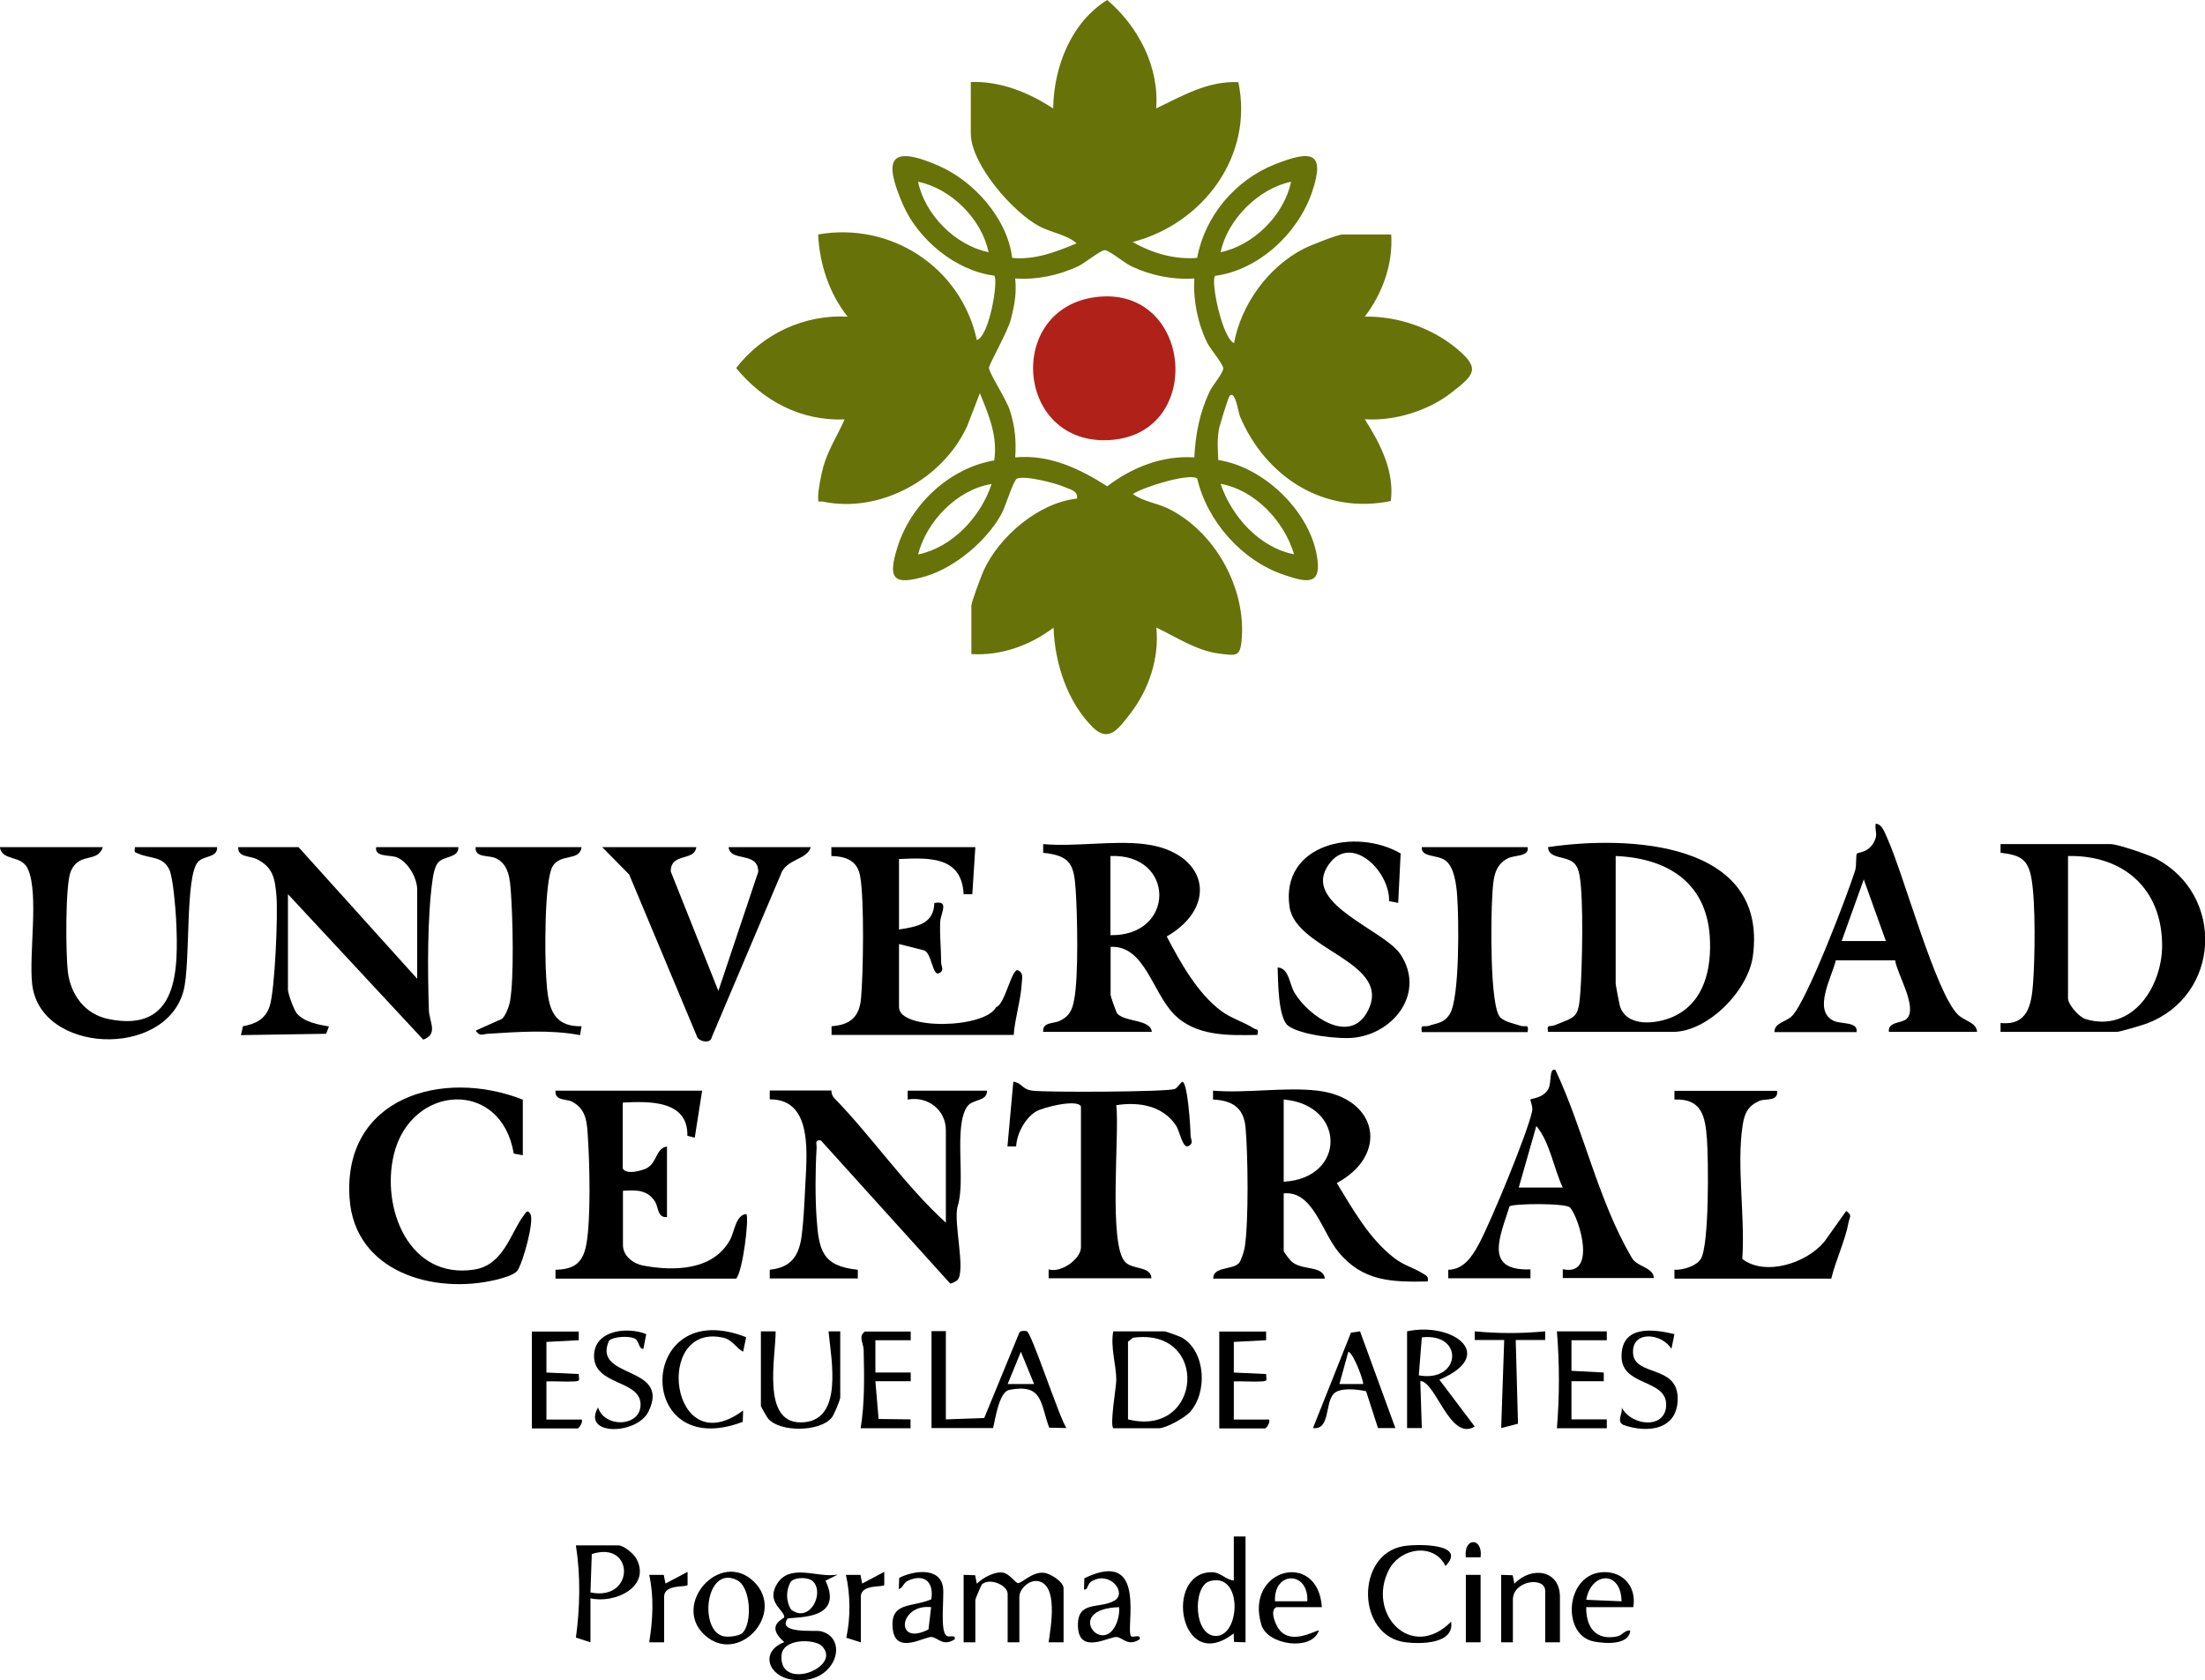 <?xml version="1.0" encoding="UTF-8"?>
<svg id="Capa_2" data-name="Capa 2" xmlns="http://www.w3.org/2000/svg" viewBox="0 0 116.7 88.94">
  <defs>
    <style>
      .cls-1 {
        fill: #b02119;
      }

      .cls-2 {
        fill: #677209;
      }
    </style>
  </defs>
  <g id="Capa_1-2" data-name="Capa 1">
    <g>
      <g>
        <path class="cls-2" d="M51.39,4.34c1.58-.05,3.06.56,4.35,1.4.03-2.2.95-4.56,2.86-5.74,1.64,1.4,2.76,3.53,2.59,5.74,1.38-.66,2.74-1.47,4.35-1.39.82,3.9-1.86,7.49-5.59,8.46,1.02.59,2.22.94,3.41.84.41-2.23,2.03-4.13,4.13-4.96,1.84-.72,2.7-.72,1.95,1.48s-2.84,4.13-5.13,4.43c-.25.25.37,3.29,1,3.56.39-2.07,1.82-4.04,3.7-5,.33-.17,1.79-.75,2.05-.75h2.57c.1,1.57-.46,3.12-1.4,4.35,1.75-.03,3.55.59,4.89,1.71,1.25,1.05.91,1.37-.31,2.32s-3,1.51-4.58,1.4c.82,1.29,1.58,2.75,1.38,4.33-3.55.73-6.63-1.28-7.99-4.49-.08-.2-.24-1.39-.54-1.08-.07.07-.55,1.61-.58,1.83-.08.52-.05,1.05-.02,1.57,2.37.36,4.75,2.63,5.2,4.98.32,1.67-.45,1.53-1.72,1.1-2.23-.75-4.07-2.83-4.6-5.11-.45-.29-2.88.47-3.4.83.55.4,1.25.47,1.87.77,2.48,1.22,4.15,4.24,3.88,7-.08.86-.32.78-1.15.68-1.24-.15-2.27-.87-3.36-1.38.16,1.64-.4,3.29-1.4,4.58-.6.77-1.12,1.52-1.95.71-1.36-1.34-2.03-3.42-2.09-5.29-1.23.94-2.78,1.5-4.35,1.4v-2.56c0-.19.52-1.56.64-1.84.83-1.83,2.92-3.61,4.95-3.83.06-.39-.32-.47-.58-.58-.49-.23-2.13-.65-2.59-.48-.19.07-.6,1.44-.81,1.84-.75,1.41-2.44,2.85-3.99,3.32-1.74.52-2.07.18-1.53-1.53.71-2.27,2.76-4.19,5.12-4.59.19-1.29-.29-2.4-.76-3.56l-.67,1.74c-1.28,2.8-4.6,4.64-7.65,4-.22-.05-.24.13-.24-.23,0-.41.16-1.19.27-1.6.25-.91.76-1.67,1.13-2.52-2.3.09-4.31-.97-5.74-2.72,1.4-1.81,3.6-2.84,5.9-2.72-.98-1.24-1.48-2.77-1.56-4.35,3.86-.68,7.57,1.75,8.4,5.59.67-.21,1.15-3.18.92-3.41-2.05-.26-4.03-1.91-4.84-3.78-1.04-2.4-.69-3.16,1.89-2.04,1.89.82,3.65,2.81,3.9,4.88,1.22.12,2.33-.32,3.41-.77-.51-.46-1.33-.56-1.97-.9-1.42-.76-3.63-3.29-3.63-4.92v-2.72ZM52.32,13.35c-.36-1.75-1.98-3.37-3.73-3.73.36,1.75,1.98,3.37,3.73,3.73ZM68.33,9.62c-1.72.36-3.37,2-3.73,3.73,1.75-.36,3.37-1.98,3.73-3.73ZM63.21,14.74c-1.14.08-2.3-.16-3.32-.64-.35-.16-1.2-.86-1.42-.86s-1.07.7-1.42.86c-1.03.48-2.19.72-3.32.64.08.79-.04,1.42-.23,2.17-.17.65-1.16,2.38-1.16,2.56,0,.27.95,1.71,1.12,2.29.26.84.33,1.57.27,2.45,1.8-.17,3.4.59,4.87,1.53,1.33-1.01,2.92-1.64,4.61-1.53.06-1.23.28-2.35.8-3.47.15-.32.75-1.03.73-1.24-.02-.26-.66-.99-.84-1.34-.51-1.04-.76-2.27-.69-3.42ZM52.48,25.62c-1.81.28-3.45,1.98-3.89,3.73,1.82-.38,3.32-2,3.89-3.73ZM68.49,29.34c-.52-1.74-2.05-3.4-3.89-3.73.58,1.72,2.06,3.38,3.89,3.73Z"/>
        <path class="cls-1" d="M58.04,15.72c5.07-.6,5.76,7.23.73,7.57s-5.6-6.99-.73-7.57Z"/>
      </g>
      <g>
        <path d="M69.73,57.73c3.19.38,3.81,3.39,1.02,4.89.86,1.4,1.7,2.93,3.03,3.96.54.42,1.04.52,1.51.82.19.12.33.15.27.43-1.91.04-3.45,0-4.73-1.57-.88-1.07-1.35-3.25-2.89-3.09v3.03c0,.09.35.53.47.62.59.44,1.61.16,1.71.86h-5.91c-.02-.65,1.02-.45,1.36-.82.11-.11.29-.68.31-.85.21-1.37.17-4.91.04-6.34-.1-1.04-.7-1.42-1.72-1.47v-.47c1.75.15,3.81-.2,5.52,0ZM67.94,62.55c3.32-.18,3.29-4.08,0-4.35v4.35Z"/>
        <path d="M60.56,44.68c3.26.38,4.04,3.23,1.19,4.89.72,1.37,1.62,3,2.88,3.94.56.41,1.19.58,1.72.92.15.1.28-.02.2.35-1.53.03-3.27.08-4.42-1.1s-1.56-3.65-3.35-3.56v2.56c0,.05.3.92.35.97.44.47,1.77.29,1.83.97h-5.75c-.05-.54.56-.42.89-.59.51-.25.65-.58.75-1.11.24-1.25.17-4.49.08-5.84s-.3-1.79-1.72-1.94v-.46c1.7.15,3.7-.2,5.36,0ZM58.77,49.5c3.46.06,3.44-4.33,0-4.19v4.19Z"/>
        <path d="M105.88,54.62v-.47c1.42.14,1.63-.92,1.72-2.09.1-1.35.14-4.25-.08-5.53-.18-1.06-.59-1.27-1.64-1.39v-.46h5.83c.36,0,1.97.55,2.36.75,3.7,1.91,3.48,7.27-.46,8.75-.25.09-1.42.44-1.58.44h-6.14ZM109.45,45.31v7.53c0,.33.58.99.92,1.1,2.48.75,4.06-1.71,4.06-3.89,0-3.01-2.05-4.8-4.98-4.74Z"/>
        <path d="M81.93,54.62c-.08-.44.11-.25.34-.35,1.14-.46,1.27-.37,1.37-1.74s.18-4.96-.04-6.18c-.04-.23-.11-.48-.28-.65-.4-.42-1.37-.21-1.39-.86,4.22-.63,11.67-.32,10.84,5.78-.25,1.82-2.38,4-4.24,4h-6.61ZM85.51,45.31v6.76c0,.06.19,1.06.22,1.17.36,1.16,1.94.96,2.79.59,1.69-.74,2.08-2.57,1.97-4.26-.19-2.88-2.27-4.15-4.98-4.26Z"/>
        <path d="M44,57.73c.01.14.05.29.15.39,2.03,2.09,3.75,4.63,5.91,6.6v-4.89c0-1.09-.96-1.82-2.02-1.63v-.47h4.2c0,.61-.78.41-1.07.87-.7,1.09-.05,3.93-.49,5.26-.23.83.44,3.37,0,3.89-.05.06-.32.2-.39.19l-6.84-7.57c-.35-.06-.22.15-.23.39-.07,1.1-.08,2.65,0,3.74.12,1.69.3,2.52,2.18,2.71v.46s-4.66,0-4.66,0v-.46c1.14-.12,1.55-.74,1.69-1.81.09-.68.15-1.76.18-2.46.07-1.68.49-4.77-1.87-4.75v-.47h3.27Z"/>
        <path d="M22.08,51.83v-4.74c0-.61-.48-1.47-1.08-1.71-.36-.14-1.19,0-1.09-.54h4.35c.02.6-.79.44-1.1.85-.14.19-.23.59-.26.83-.29,1.99-.27,4.92-.2,6.95.02.62.51,1.27-.3,1.56l-7.16-7.7v5.05c0,.21.3,1.04.46,1.25.37.46,1.15.61,1.71.7l-.15.39-4.51.07.11-.47c.67-.12,1.18-.37,1.41-1.05.28-.85.45-4.86.36-5.87-.08-.91-.18-1.49-1.03-1.92-.37-.19-1.03-.09-.99-.64h3.19l6.3,6.99Z"/>
        <path d="M51.62,44.84l-.16,2.49h-.46c-.1-2.02-1.84-1.93-3.42-1.86v3.73c.92-.15,1.84-.27,1.87-1.4.83-.17.32.56.31,1.01-.03.72.05,1.42.05,2.13,0,.21.2.44-.13.58s-.38-1.13-.79-1.22l-1.31-.33v3.34c0,1.23,4.54,1.14,5.14,0,.47-.13.83-2.1,1.16-1.95.3.14.21.4.2.65-.05.92-.36,1.85-.43,2.77h-9.64v-.46c.99-.07,1.47-.49,1.56-1.47.12-1.32.18-5.28-.05-6.49-.15-.81-.75-1.03-1.52-1.05v-.47h7.62Z"/>
        <path d="M37.16,57.73l-.39,2.49-.39-.1c.04-1.89-2.02-1.83-3.42-1.76v3.49c.18.34.95.13,1.24,0,.58-.28.51-1.09,1.1-1.16v3.73c-.51.06-.45-.55-.64-.83-.42-.63-1-.6-1.69-.56v2.87c0,.58.54.99,1.08,1.09,1.64.31,3.69.25,4.58-1.35.25-.44.3-1.33.87-1.38.16.19-.19,3.06-.54,3.42h-9.56v-.47c1.02-.02,1.47-.39,1.64-1.39.23-1.29.17-4.16.08-5.53-.05-.81-.05-1.55-.83-1.97-.31-.17-.94-.03-.89-.59h7.77Z"/>
        <path d="M76.65,67.67v-.46c.83,0,1.3-.76,1.64-1.4.61-1.14,2.56-5.84,2.8-7,.05-.23-.12-.58-.09-.62.04-.04.67-.06.94-.54.2-.36.03-1.14.38-1.02,1.51,3.22,2.25,6.89,4.04,9.94.27.5,1.14.49,1.17,1.08h-4.82v-.47c1.81.41.9-2.65.39-3.26-.21-.25-3.1-.22-3.21-.06-.48,1.55-1.4,3.43,1.11,3.33v.47h-4.35ZM82.71,62.86c-.49-1.04-.67-2.38-1.4-3.26l-.93,3.26h2.33Z"/>
        <path d="M5.44,44.84c-.28.88-1.29.22-1.71,1.33-.28.75-.25,4.34-.14,5.26.15,1.23.9,2.25,2.15,2.51,3.72.76,3.71-2.61,3.58-5.29-.03-.56-.16-2.17-.35-2.6-.34-.75-1.03-.59-1.63-.86-.21-.1-.24-.02-.2-.35h4.35c.03.57-.69.43-1.01.78-.7.77-.38,5.39-.77,6.84-.98,3.6-7.62,3.32-8.01-.39-.17-1.6.35-4.68-.2-6.02-.34-.85-1.37-.42-1.51-1.21h5.44Z"/>
        <path d="M104.63,54.62h-4.66c-.07-.55.69-.45.94-.69.61-.59-.51-2.37-.61-3.1h-3.14c-.2.88-1.25,2.68-.1,3.21.4.18,1.29.03,1.2.59h-4.35c0-.5.61-.53.93-.85.78-.77,2.91-6.34,3.34-7.69.09-.28.03-.84.1-.91s.59-.04.89-.59c.25-.46.04-.55.1-.99.36.02.49.51.62.78.88,1.96,2.55,8.16,3.73,9.32.36.36.99.41,1.02.93ZM99.81,49.81l-1.17-3.26-1.17,3.26h2.33Z"/>
        <path d="M27.67,58.2v2.95l-.48-.09c-.66-3.97-5.43-3.68-6.34.03-.7,2.86.8,6.65,4.25,6.11,1.55-.24,1.91-1.91,2.6-2.84.12-.16.21-.38.37-.1.22.38-.41,2.63-.69,3-.18.24-.81.4-1.12.48-3.32.8-7.5-.42-7.76-4.32-.36-5.33,4.92-6.89,9.18-5.21Z"/>
        <path d="M74.13,45.17l-.13,2.62-.48-.09c.03-1.69-2.18-3.73-3.31-1.76s3.07,3.29,3.92,4.59c1.29,1.97-.28,4.11-2.4,4.39-.82.11-2.88-.13-3.55-.62-.54-.4-.54-2.41-.56-3.09.61.03.62.9.9,1.35.75,1.23,2.91,2.75,3.85.99,1.41-2.63-3.78-3.24-4.12-5.54-.49-3.33,3.48-4.22,5.87-2.84Z"/>
        <path d="M57.21,58.58c-.13-.43-2,.02-2.39.26-.57.35-1.01,1.18-1.04,1.84h-.46s.31-3.42.31-3.42c.46.05.45.4,1,.47.73.1,7.2.07,7.55-.09.15-.07.25-.28.39-.38.29,0,.44,2.45.44,2.83,0,.21.2.44-.13.58-.29.12-.46-.83-.63-1.08-.7-1.07-1.98-1.28-3.17-1.09.18,1.51-.43,7.37.47,8.3.4.42,1.37.21,1.39.86h-5.44v-.47c.65.21,1.71-.55,1.71-1.17v-7.46Z"/>
        <path d="M36.85,44.84c-.08.77-1.36.27-1.35,1.29l2.52,6.32,2.11-6.3c0-1.12-1.47-.49-1.57-1.31h4.35c-.19.68-1.32.62-1.59,1.45l-3.65,8.61c-.06.34-.57.25-.75.04l-3.62-8.65-1.43-1.45h4.98Z"/>
        <path d="M94.06,57.73c.05.6-.61.4-.94.54-.61.27-.79.65-.89,1.29-.33,2.14.14,4.88-.02,7.08,1.23.93,3.4.22,4.34-.91l1.16-1.63c.34.23.18.32.13.58-.18.99-.68,2.01-.92,3h-8.3s0-.47,0-.47c.42.03,1.15-.19,1.39-.56.46-.72.41-5.29.33-6.36-.09-1.2-.27-2.15-1.72-2.09v-.46h5.44Z"/>
        <path d="M30.78,44.84c-.1.77-1.13.31-1.54,1.03-.44.78-.41,4.83-.33,5.89.09,1.34.2,2.6,1.87,2.56l-.08.47c-1.6-.3-3.28-.17-4.9-.07-.26.02-.41.16-.62-.17l1.39-.62c.2-.18.39-.7.43-.97.21-1.25.14-4.37.04-5.72-.05-.69-.1-1.51-.82-1.82-.4-.17-1.08,0-1.05-.58h5.6Z"/>
        <path d="M80.85,44.84c.1.51-.68.41-1.04.59-.77.38-.78,1.19-.83,1.97-.07,1.04-.15,5.92.43,6.46.27.25.74.32,1.08.44.24.08.44-.14.36.33h-5.6c-.08-.46.12-.25.36-.33.46-.16.8-.13,1.11-.61.55-.84.49-5.12.4-6.29-.04-.56-.15-1.52-.63-1.86-.43-.31-1.29-.15-1.24-.7h5.6Z"/>
        <path d="M50.06,70.47v4.66l2.03-.07,1.85-4.5c.03-.14.31-.12.4-.1.26.08,1.71,4.55,2.1,5.13l-.91-.02c-.48-1.29-.32-2.35-2.12-2-.52.1-.73,1.5-.85,2.02h-3.26v-5.13h.78ZM54.73,73.26l-.7-1.71-.7,1.71h1.4Z"/>
        <path d="M58.92,75.59c-.19-.19.16-2.17.16-2.56,0-.75-.32-1.73-.16-2.56h2.72c.06,0,.8.27.91.33,1.27.73,1.37,2.92.42,3.95-.29.31-1.26.85-1.64.85h-2.41ZM59.7,71.01v4.12c3.94.99,4.34-4.89.26-4.32l-.26.21Z"/>
        <path d="M74.47,70.47c2.39-.52,4.82,1.24,1.71,2.56l1.87,2.48c-1.31.8-2.06-2.39-2.88-2.41l.08,2.49h-.78v-5.13ZM75.09,72.8c2.22.4,2.43-2.27.16-2.01l-.16,2.01Z"/>
        <path d="M44.31,83.36l-.62.31c1.07,2.23-1.92,1.87-2.02,2.02-.53.8,1.47.59,1.75.65,1.58.35.81,2.9-1.48,2.57-1.3-.18-1.73-1.49-.43-1.99-1.06-.91,0-1.23,0-1.32,0-.39-.99-.79-.38-1.77.69-1.1,2.14-.3,3.17-.48ZM43.03,83.71c-.24-.24-.93-.24-1.17,0-.27.45-.27,1.03,0,1.48.97.77,1.8-.85,1.17-1.48ZM43.49,87.12c-.38-.37-2.08-.42-2.13.52-.11,1.93,3.27.6,2.13-.52Z"/>
        <path d="M56.28,86.93h-.78c.11-.8.53-3.07-.58-3.24-.46-.07-.97.42-.97.83v2.41h-.62v-2.56c0-.47-.95-.87-1.36-.51-.03.03-.35.77-.35.82v2.25h-.62v-3.57l.61.02.09.45c.28-.3.95-.66,1.37-.59.37.06.67.55.81.56.19.01.75-.61,1.36-.55.35.03,1.05.48,1.05.82v2.87Z"/>
        <path d="M65.92,81.34v5.59l-.61-.02-.02-.45c-2.84,2.22-3.73-3.23-1.16-3.24.48,0,.73.4,1.17.44v-2.33h.62ZM64.01,83.7c-.91.28-.84,3,.41,2.89s1.33-3.42-.41-2.89Z"/>
        <path d="M40.27,70.47h.78c.01,1.34-.76,4.82,1.32,4.82,2.31,0,1.62-3.33,1.48-4.82h.62s0,3.49,0,3.49c0,.14-.33.94-.46,1.09-.63.74-2.69.77-3.34.06-.06-.06-.4-.65-.4-.69v-3.96Z"/>
        <path d="M71.98,70.47l1.87,5.12h-.92s-.63-1.95-.63-1.95c-.45-.1-1.4-.22-1.73.15-.45.52-.17,1.91-1.08,1.8l2.01-5.05.47-.07ZM72.14,73.26c.07-.06-.49-1.63-.78-1.71l-.47,1.71h1.24Z"/>
        <path d="M67.01,70.47v.47s-1.71.09-1.71.09v1.62s1.71.08,1.71.08c0,.31.12.37-.23.39-.49.03-.99-.02-1.48,0v2.02h1.87c.07.14-.14.47-.23.47h-2.41v-5.13h2.49Z"/>
        <path d="M30.63,70.47v.47s-1.71.09-1.71.09v1.62s1.71.08,1.71.08c0,.31.12.37-.23.39-.49.03-.99-.02-1.48,0v2.02h1.87c.07.14-.14.47-.23.47h-2.41v-5.13h2.49Z"/>
        <path d="M31.25,84.6v2.33l-.77-.25c.22-1.6.25-3.28,0-4.88h2.25c.28,0,.83.45.97.74.74,1.47-1.18,2.36-2.45,2.06ZM31.25,84.29c2.37.49,2.34-2.78.07-2.03l-.07,2.03Z"/>
        <path d="M76.5,82.89c-.59-1.23-2.37-.99-2.99.2-1.2,2.32,1.19,4.87,3.29,2.75.18,1.18-1.59,1.19-2.41,1.09-2.6-.32-2.66-4.66-.11-5.09.69-.12,3.41-.16,2.22,1.05Z"/>
        <path d="M85.04,70.47v.47s-1.87,0-1.87,0v1.62s1.71.09,1.71.09v.46h-1.71s0,2.02,0,2.02h1.87s0,.47,0,.47h-2.64c.14-1.72.14-3.4,0-5.13h2.64Z"/>
        <path d="M39.49,70.78l-.16.77c-.38-.21-.58-.64-1.04-.74-3.73-.86-2.82,6.72,1.04,3.85l-.02.6c-5.78,2.2-5.61-6.75.18-4.48Z"/>
        <path d="M48.2,70.47v.47s-1.87,0-1.87,0v1.71s1.87,0,1.87,0v.46h-1.87s.17,2,.17,2l1.69.02v.47h-2.64c.22-1.34.19-2.75.16-4.12,0-.39-.31-.75.07-1h2.41Z"/>
        <path d="M88.62,70.62l-.16.78c-.5-.84-2.11-1-2.03.23s2.31.61,2.36,2.33-1.57,1.93-2.88,1.46c-.37-.19-.02-.58-.08-.92.48.96,2.28,1.18,2.35-.08.08-1.46-2.37-1-2.36-2.64s1.66-1.44,2.81-1.16Z"/>
        <path d="M34.2,70.63l-.15.77c-.27,0-.19-.41-.46-.55-.3-.15-1.13-.11-1.36.12-.9,2.04,3.28,1.27,2.1,3.73-.6,1.26-3.55,1.32-2.68-.2.37,1.13,2.33,1.02,2.25-.22s-2.46-.96-2.46-2.5c0-1.38,1.77-1.57,2.77-1.16Z"/>
        <path d="M82.56,86.93h-.78v-2.72c0-.78-1.71-.56-1.71.47v2.25h-.62v-3.57l.61.02.09.45c.89-.94,2.41-.75,2.41.7v2.41Z"/>
        <path d="M39.9,83.72c1.72,1.68-.82,4.45-2.6,2.83s.82-4.56,2.6-2.83ZM39.3,86.43c.52-.52.45-2.44-.31-2.8-1.68-.8-2.02,2.77-.65,2.99.24.04.79-.02.97-.19Z"/>
        <path d="M59.87,86.61c.09.09.51-.14.45.16-.61.39-.85-.05-1.2-.12s-2.03,1-2.07-.58c-.04-1.37,1.13-.89,1.92-1.34.71-.4-.22-1.61-1.19-1.03-.26.15-.17.45-.41.44l.02-.6c3.42-1.66,2.13,2.74,2.48,3.08ZM59.23,85.07c-3.01.09-.79,2.74-.1.75.08-.24.12-.49.1-.75Z"/>
        <path d="M50.1,86.59c.15.1.48-.1.43.18-.61.39-.85-.05-1.2-.12s-1.92.99-2.08-.42c-.17-1.48,1.05-1.13,2.04-1.58.13-.8-.26-1.32-1.07-1.05-.47.15-.34.38-.65.52l.02-.6c.76-.39,2.17-.59,2.32.51.07.49-.17,2.31.18,2.54ZM49.28,85.07c-1.71-.19-1.94,2.1-.14,1.18l.14-1.18Z"/>
        <path d="M69.96,85.07h-2.41c-.31.15-.12.68,0,.93.59,1.28,2.15.23,2.25.31-.37,1.1-2.71.78-3.04-.3-.91-2.98,3-3.99,3.2-.94ZM69.19,84.76c.08-1.62-1.79-1.62-1.71,0h1.71Z"/>
        <path d="M86.44,85.07h-2.49c-.01,1.05.49,1.78,1.63,1.55.3-.06.4-.35.7-.31-.07.79-1.35.69-1.91.58-1.7-.31-1.55-3.42.32-3.66,1.14-.14,1.95.72,1.75,1.84ZM85.82,84.76c-.02-1.64-1.6-1.58-1.87-.08l1.87.08Z"/>
        <path d="M81.78,70.47v.46s-1.56,0-1.56,0l.12,4.43-.89.23.16-4.66h-1.56s0-.46,0-.46c1.29.12,2.44.12,3.73,0Z"/>
        <path d="M35.14,86.93h-.78c.19-1.18.26-2.4,0-3.57h.77s.09.46.09.46l1.17-.62v.69c-.02.15-1.24-.07-1.24.63v2.41Z"/>
        <path d="M45.55,86.93l-.76-.24c.23-1.06.22-2.27-.02-3.33h.77s.09.46.09.46l1.17-.62v.69c-.02.15-1.24-.07-1.24.63v2.41Z"/>
        <rect x="77.58" y="83.36" width=".78" height="3.57"/>
        <path d="M78.36,82.43h-.78c-.13-1.08.92-1.06.78,0Z"/>
      </g>
    </g>
  </g>
</svg>